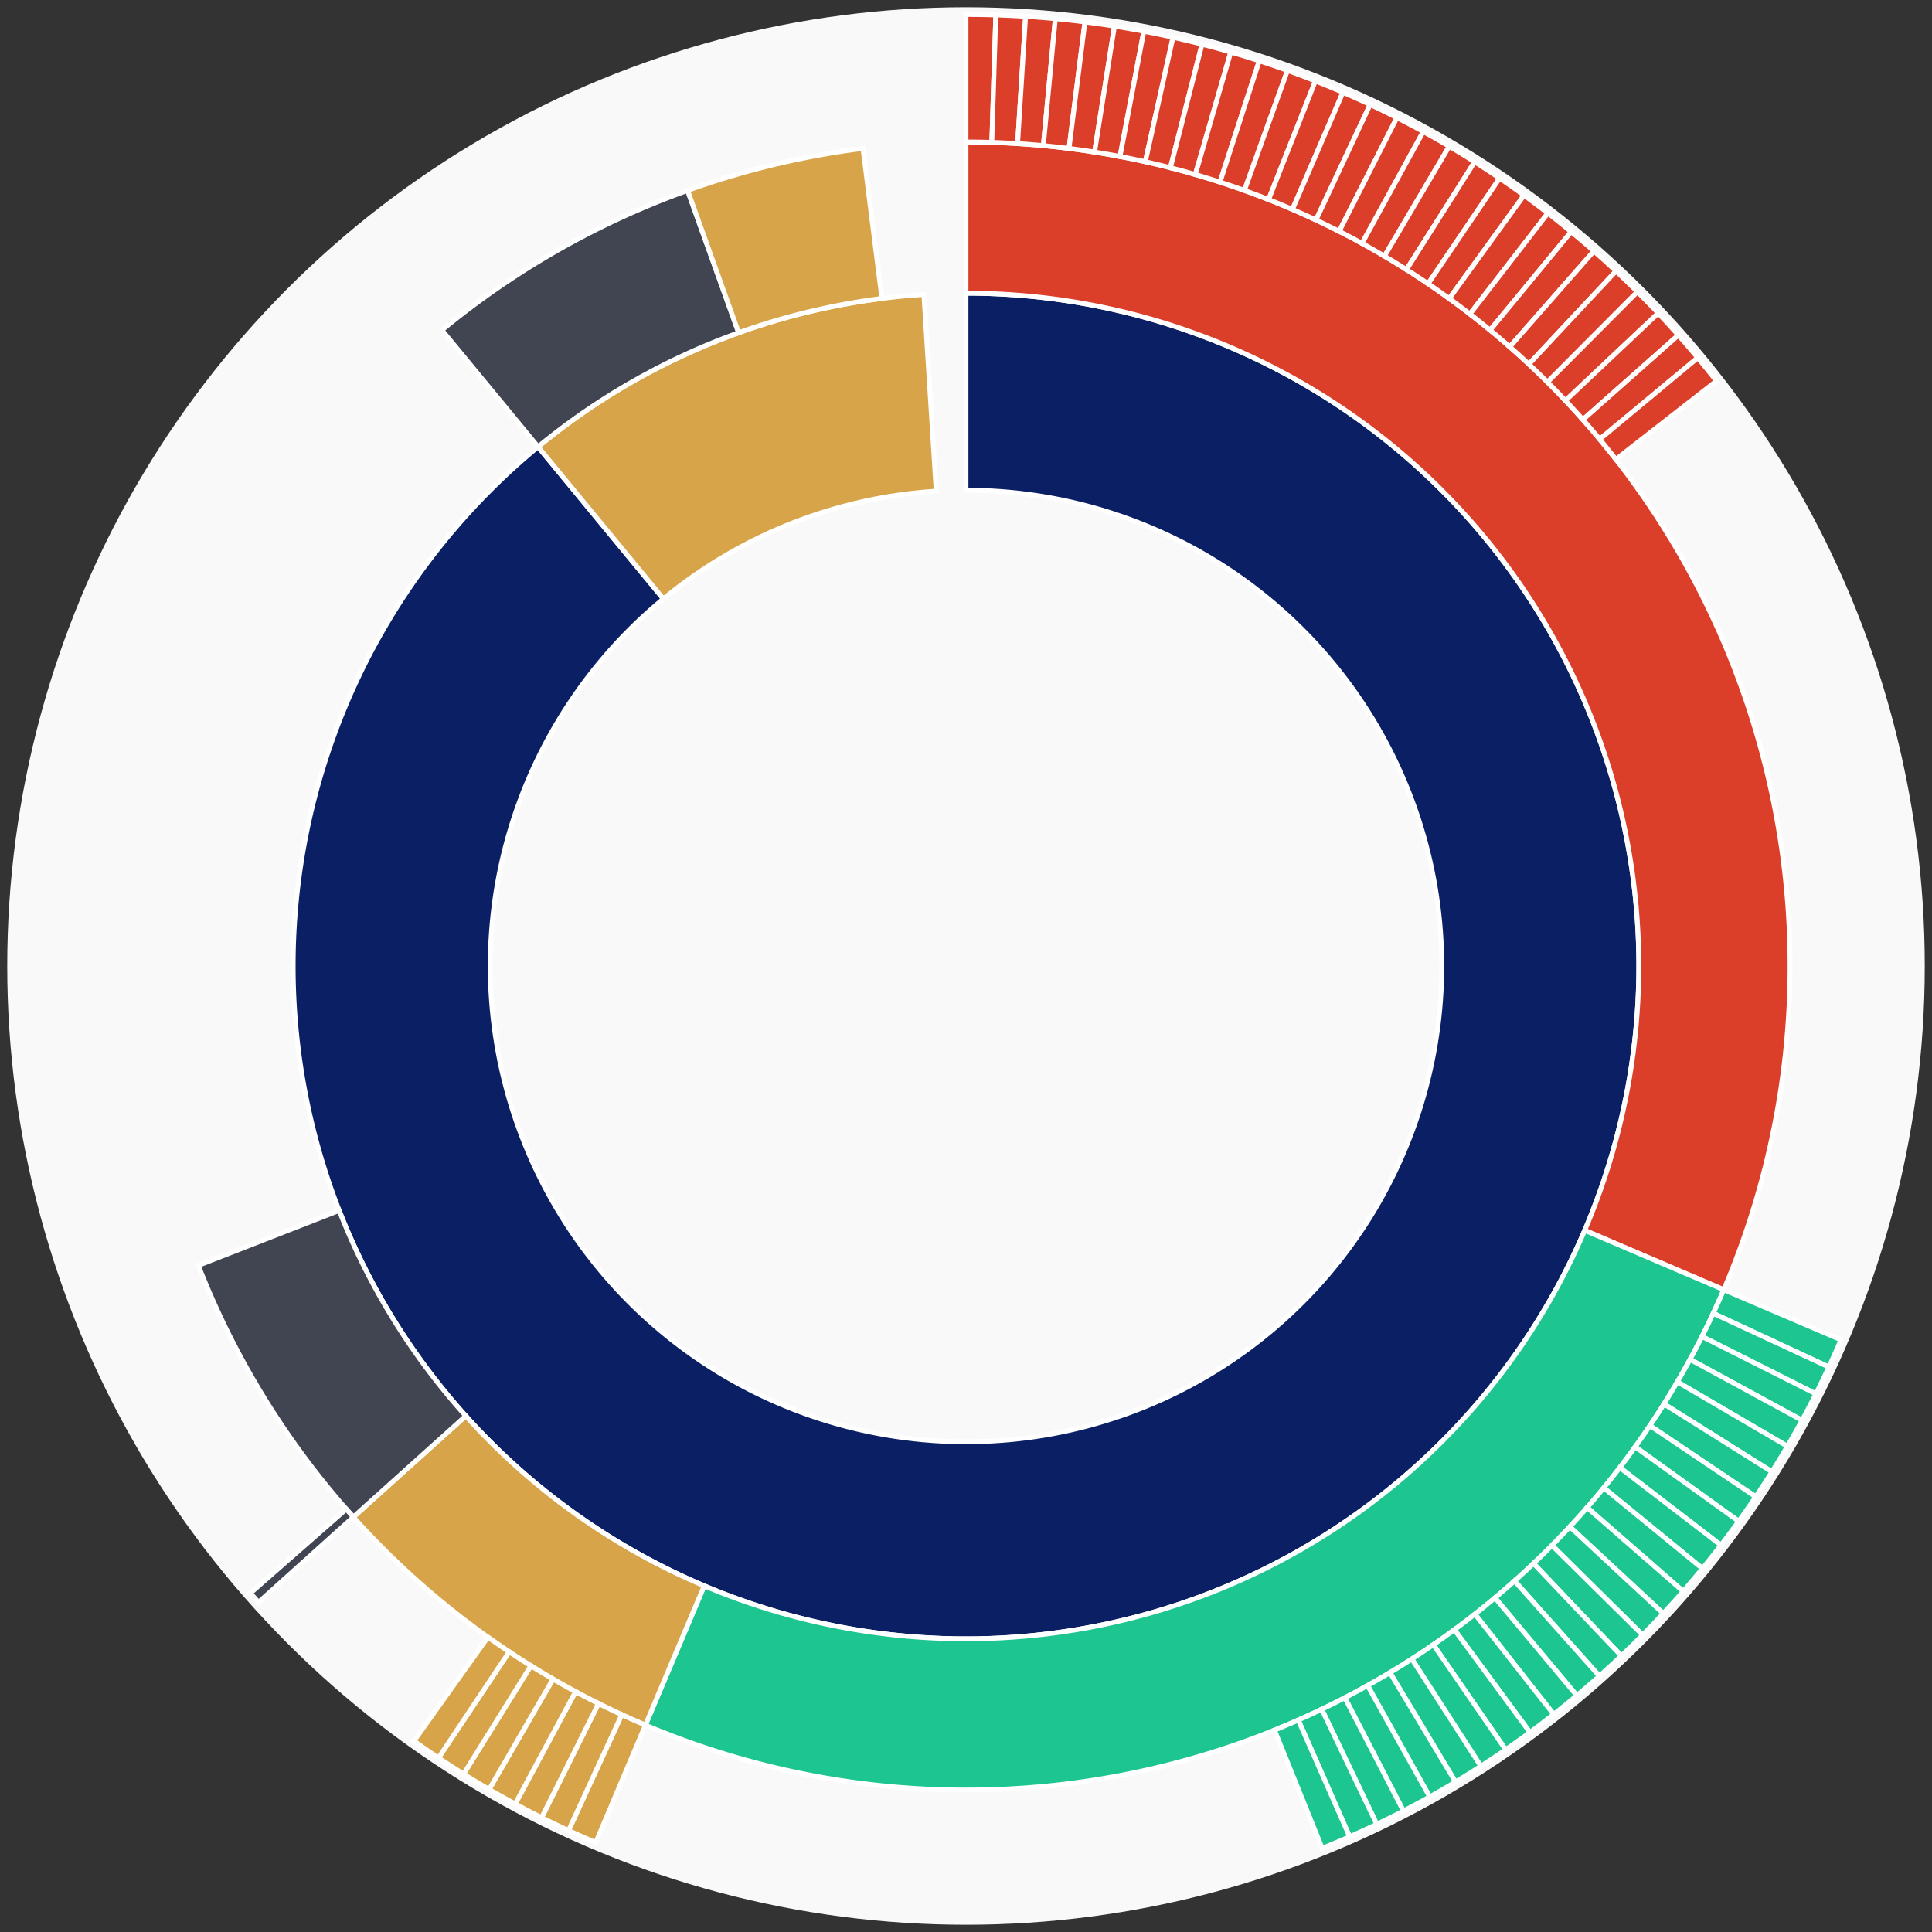 <svg xmlns="http://www.w3.org/2000/svg" width="400" height="400" id="block-7908267"><rect width="100%" height="100%" fill="#333333" stroke="none"/><g id="burst-container" transform="translate(200,200)"><circle r="197" style="fill: #f9f9f9; stroke: #f9f9f9; stroke-width: 3; opacity: 1;" id="circle-base"></circle><path display="none" d="M6.031385485800715e-15,-98.5A98.5,98.5,0,1,1,-6.031385485800715e-15,98.5A98.5,98.5,0,1,1,6.031385485800715e-15,-98.5Z" fill-rule="evenodd" id="p-type-root" style="stroke: #fff; opacity: 1;"></path><path d="M8.529667153919608e-15,-139.3A139.3,139.3,0,1,1,-88.598,-107.493L-62.649,-76.009A98.5,98.5,0,1,0,6.031385485800715e-15,-98.5Z" fill-rule="evenodd" style="fill: #0B1F65; stroke: #fff; opacity: 1;" id="p-type-data"></path><path d="M-88.598,-107.493A139.3,139.3,0,0,1,-8.724,-139.027L-6.169,-98.307A98.5,98.5,0,0,0,-62.649,-76.009Z" fill-rule="evenodd" style="fill: #D7A449; stroke: #fff; opacity: 1;" id="p-type-value"></path><path d="M1.0446666101440332e-14,-170.607A170.607,170.607,0,0,1,156.889,67.026L128.1,54.727A139.3,139.3,0,0,0,8.529667153919608e-15,-139.3Z" fill-rule="evenodd" style="fill: #DB3F29; stroke: #fff; opacity: 1;" id="p-type-functions"></path><path d="M156.889,67.026A170.607,170.607,0,0,1,-66.379,157.164L-54.198,128.324A139.3,139.3,0,0,0,128.1,54.727Z" fill-rule="evenodd" style="fill: #1DC690; stroke: #fff; opacity: 1;" id="p-type-logs"></path><path d="M-66.379,157.164A170.607,170.607,0,0,1,-126.847,114.09L-103.57,93.154A139.3,139.3,0,0,0,-54.198,128.324Z" fill-rule="evenodd" style="fill: #D7A449; stroke: #fff; opacity: 1;" id="p-type-tokenTransfers"></path><path d="M-126.847,114.09A170.607,170.607,0,0,1,-158.945,61.993L-129.778,50.617A139.3,139.3,0,0,0,-103.57,93.154Z" fill-rule="evenodd" style="fill: #414552; stroke: #fff; opacity: 1;" id="p-type-ether"></path><path d="M-108.511,-131.652A170.607,170.607,0,0,1,-57.646,-160.573L-47.067,-131.107A139.3,139.3,0,0,0,-88.598,-107.493Z" fill-rule="evenodd" style="fill: #414552; stroke: #fff; opacity: 1;" id="p-type-ether"></path><path d="M-57.646,-160.573A170.607,170.607,0,0,1,-21.327,-169.269L-17.413,-138.207A139.3,139.3,0,0,0,-47.067,-131.107Z" fill-rule="evenodd" style="fill: #D7A449; stroke: #fff; opacity: 1;" id="p-type-tokenTransfers"></path><path d="M1.206277097160143e-14,-197A197,197,0,0,1,6.172,-196.903L5.345,-170.523A170.607,170.607,0,0,0,1.0446666101440332e-14,-170.607Z" fill-rule="evenodd" style="fill: #DB3F29; stroke: #fff; opacity: 1;" id="p-type-functions"></path><path d="M6.172,-196.903A197,197,0,0,1,12.337,-196.613L10.684,-170.272A170.607,170.607,0,0,0,5.345,-170.523Z" fill-rule="evenodd" style="fill: #DB3F29; stroke: #fff; opacity: 1;" id="p-type-functions"></path><path d="M12.337,-196.613A197,197,0,0,1,18.491,-196.13L16.014,-169.854A170.607,170.607,0,0,0,10.684,-170.272Z" fill-rule="evenodd" style="fill: #DB3F29; stroke: #fff; opacity: 1;" id="p-type-functions"></path><path d="M18.491,-196.13A197,197,0,0,1,24.626,-195.455L21.327,-169.269A170.607,170.607,0,0,0,16.014,-169.854Z" fill-rule="evenodd" style="fill: #DB3F29; stroke: #fff; opacity: 1;" id="p-type-functions"></path><path d="M24.626,-195.455A197,197,0,0,1,30.737,-194.587L26.619,-168.518A170.607,170.607,0,0,0,21.327,-169.269Z" fill-rule="evenodd" style="fill: #DB3F29; stroke: #fff; opacity: 1;" id="p-type-functions"></path><path d="M30.737,-194.587A197,197,0,0,1,36.818,-193.529L31.886,-167.601A170.607,170.607,0,0,0,26.619,-168.518Z" fill-rule="evenodd" style="fill: #DB3F29; stroke: #fff; opacity: 1;" id="p-type-functions"></path><path d="M36.818,-193.529A197,197,0,0,1,42.863,-192.28L37.121,-166.52A170.607,170.607,0,0,0,31.886,-167.601Z" fill-rule="evenodd" style="fill: #DB3F29; stroke: #fff; opacity: 1;" id="p-type-functions"></path><path d="M42.863,-192.28A197,197,0,0,1,48.866,-190.843L42.319,-165.275A170.607,170.607,0,0,0,37.121,-166.52Z" fill-rule="evenodd" style="fill: #DB3F29; stroke: #fff; opacity: 1;" id="p-type-functions"></path><path d="M48.866,-190.843A197,197,0,0,1,54.821,-189.219L47.476,-163.868A170.607,170.607,0,0,0,42.319,-165.275Z" fill-rule="evenodd" style="fill: #DB3F29; stroke: #fff; opacity: 1;" id="p-type-functions"></path><path d="M54.821,-189.219A197,197,0,0,1,60.722,-187.408L52.587,-162.3A170.607,170.607,0,0,0,47.476,-163.868Z" fill-rule="evenodd" style="fill: #DB3F29; stroke: #fff; opacity: 1;" id="p-type-functions"></path><path d="M60.722,-187.408A197,197,0,0,1,66.563,-185.414L57.646,-160.573A170.607,170.607,0,0,0,52.587,-162.3Z" fill-rule="evenodd" style="fill: #DB3F29; stroke: #fff; opacity: 1;" id="p-type-functions"></path><path d="M66.563,-185.414A197,197,0,0,1,72.339,-183.238L62.648,-158.688A170.607,170.607,0,0,0,57.646,-160.573Z" fill-rule="evenodd" style="fill: #DB3F29; stroke: #fff; opacity: 1;" id="p-type-functions"></path><path d="M72.339,-183.238A197,197,0,0,1,78.044,-180.881L67.588,-156.648A170.607,170.607,0,0,0,62.648,-158.688Z" fill-rule="evenodd" style="fill: #DB3F29; stroke: #fff; opacity: 1;" id="p-type-functions"></path><path d="M78.044,-180.881A197,197,0,0,1,83.673,-178.348L72.463,-154.454A170.607,170.607,0,0,0,67.588,-156.648Z" fill-rule="evenodd" style="fill: #DB3F29; stroke: #fff; opacity: 1;" id="p-type-functions"></path><path d="M83.673,-178.348A197,197,0,0,1,89.219,-175.639L77.266,-152.108A170.607,170.607,0,0,0,72.463,-154.454Z" fill-rule="evenodd" style="fill: #DB3F29; stroke: #fff; opacity: 1;" id="p-type-functions"></path><path d="M89.219,-175.639A197,197,0,0,1,94.678,-172.757L81.993,-149.612A170.607,170.607,0,0,0,77.266,-152.108Z" fill-rule="evenodd" style="fill: #DB3F29; stroke: #fff; opacity: 1;" id="p-type-functions"></path><path d="M94.678,-172.757A197,197,0,0,1,100.044,-169.706L86.64,-146.97A170.607,170.607,0,0,0,81.993,-149.612Z" fill-rule="evenodd" style="fill: #DB3F29; stroke: #fff; opacity: 1;" id="p-type-functions"></path><path d="M100.044,-169.706A197,197,0,0,1,105.311,-166.489L91.202,-144.184A170.607,170.607,0,0,0,86.64,-146.97Z" fill-rule="evenodd" style="fill: #DB3F29; stroke: #fff; opacity: 1;" id="p-type-functions"></path><path d="M105.311,-166.489A197,197,0,0,1,110.475,-163.108L95.674,-141.256A170.607,170.607,0,0,0,91.202,-144.184Z" fill-rule="evenodd" style="fill: #DB3F29; stroke: #fff; opacity: 1;" id="p-type-functions"></path><path d="M110.475,-163.108A197,197,0,0,1,115.531,-159.567L100.053,-138.189A170.607,170.607,0,0,0,95.674,-141.256Z" fill-rule="evenodd" style="fill: #DB3F29; stroke: #fff; opacity: 1;" id="p-type-functions"></path><path d="M115.531,-159.567A197,197,0,0,1,120.473,-155.869L104.333,-134.987A170.607,170.607,0,0,0,100.053,-138.189Z" fill-rule="evenodd" style="fill: #DB3F29; stroke: #fff; opacity: 1;" id="p-type-functions"></path><path d="M120.473,-155.869A197,197,0,0,1,125.297,-152.019L108.511,-131.652A170.607,170.607,0,0,0,104.333,-134.987Z" fill-rule="evenodd" style="fill: #DB3F29; stroke: #fff; opacity: 1;" id="p-type-functions"></path><path d="M125.297,-152.019A197,197,0,0,1,129.998,-148.019L112.582,-128.188A170.607,170.607,0,0,0,108.511,-131.652Z" fill-rule="evenodd" style="fill: #DB3F29; stroke: #fff; opacity: 1;" id="p-type-functions"></path><path d="M129.998,-148.019A197,197,0,0,1,134.572,-143.873L116.542,-124.598A170.607,170.607,0,0,0,112.582,-128.188Z" fill-rule="evenodd" style="fill: #DB3F29; stroke: #fff; opacity: 1;" id="p-type-functions"></path><path d="M134.572,-143.873A197,197,0,0,1,139.013,-139.587L120.389,-120.886A170.607,170.607,0,0,0,116.542,-124.598Z" fill-rule="evenodd" style="fill: #DB3F29; stroke: #fff; opacity: 1;" id="p-type-functions"></path><path d="M139.013,-139.587A197,197,0,0,1,143.318,-135.163L124.117,-117.055A170.607,170.607,0,0,0,120.389,-120.886Z" fill-rule="evenodd" style="fill: #DB3F29; stroke: #fff; opacity: 1;" id="p-type-functions"></path><path d="M143.318,-135.163A197,197,0,0,1,147.482,-130.607L127.723,-113.109A170.607,170.607,0,0,0,124.117,-117.055Z" fill-rule="evenodd" style="fill: #DB3F29; stroke: #fff; opacity: 1;" id="p-type-functions"></path><path d="M147.482,-130.607A197,197,0,0,1,151.501,-125.922L131.204,-109.052A170.607,170.607,0,0,0,127.723,-113.109Z" fill-rule="evenodd" style="fill: #DB3F29; stroke: #fff; opacity: 1;" id="p-type-functions"></path><path d="M151.501,-125.922A197,197,0,0,1,155.372,-121.114L134.556,-104.888A170.607,170.607,0,0,0,131.204,-109.052Z" fill-rule="evenodd" style="fill: #DB3F29; stroke: #fff; opacity: 1;" id="p-type-functions"></path><path d="M181.16,77.395A197,197,0,0,1,178.647,83.032L154.712,71.908A170.607,170.607,0,0,0,156.889,67.026Z" fill-rule="evenodd" style="fill: #1DC690; stroke: #fff; opacity: 1;" id="p-type-logs"></path><path d="M178.647,83.032A197,197,0,0,1,175.958,88.588L152.384,76.72A170.607,170.607,0,0,0,154.712,71.908Z" fill-rule="evenodd" style="fill: #1DC690; stroke: #fff; opacity: 1;" id="p-type-logs"></path><path d="M175.958,88.588A197,197,0,0,1,173.096,94.057L149.905,81.456A170.607,170.607,0,0,0,152.384,76.72Z" fill-rule="evenodd" style="fill: #1DC690; stroke: #fff; opacity: 1;" id="p-type-logs"></path><path d="M173.096,94.057A197,197,0,0,1,170.064,99.434L147.28,86.112A170.607,170.607,0,0,0,149.905,81.456Z" fill-rule="evenodd" style="fill: #1DC690; stroke: #fff; opacity: 1;" id="p-type-logs"></path><path d="M170.064,99.434A197,197,0,0,1,166.866,104.713L144.51,90.684A170.607,170.607,0,0,0,147.28,86.112Z" fill-rule="evenodd" style="fill: #1DC690; stroke: #fff; opacity: 1;" id="p-type-logs"></path><path d="M166.866,104.713A197,197,0,0,1,163.503,109.889L141.598,95.167A170.607,170.607,0,0,0,144.51,90.684Z" fill-rule="evenodd" style="fill: #1DC690; stroke: #fff; opacity: 1;" id="p-type-logs"></path><path d="M163.503,109.889A197,197,0,0,1,159.98,114.958L138.547,99.556A170.607,170.607,0,0,0,141.598,95.167Z" fill-rule="evenodd" style="fill: #1DC690; stroke: #fff; opacity: 1;" id="p-type-logs"></path><path d="M159.98,114.958A197,197,0,0,1,156.3,119.913L135.36,103.848A170.607,170.607,0,0,0,138.547,99.556Z" fill-rule="evenodd" style="fill: #1DC690; stroke: #fff; opacity: 1;" id="p-type-logs"></path><path d="M156.3,119.913A197,197,0,0,1,152.467,124.751L132.04,108.038A170.607,170.607,0,0,0,135.36,103.848Z" fill-rule="evenodd" style="fill: #1DC690; stroke: #fff; opacity: 1;" id="p-type-logs"></path><path d="M152.467,124.751A197,197,0,0,1,148.484,129.466L128.591,112.121A170.607,170.607,0,0,0,132.04,108.038Z" fill-rule="evenodd" style="fill: #1DC690; stroke: #fff; opacity: 1;" id="p-type-logs"></path><path d="M148.484,129.466A197,197,0,0,1,144.355,134.055L125.015,116.095A170.607,170.607,0,0,0,128.591,112.121Z" fill-rule="evenodd" style="fill: #1DC690; stroke: #fff; opacity: 1;" id="p-type-logs"></path><path d="M144.355,134.055A197,197,0,0,1,140.084,138.511L121.317,119.954A170.607,170.607,0,0,0,125.015,116.095Z" fill-rule="evenodd" style="fill: #1DC690; stroke: #fff; opacity: 1;" id="p-type-logs"></path><path d="M140.084,138.511A197,197,0,0,1,135.676,142.832L117.499,123.696A170.607,170.607,0,0,0,121.317,119.954Z" fill-rule="evenodd" style="fill: #1DC690; stroke: #fff; opacity: 1;" id="p-type-logs"></path><path d="M135.676,142.832A197,197,0,0,1,131.135,147.012L113.566,127.316A170.607,170.607,0,0,0,117.499,123.696Z" fill-rule="evenodd" style="fill: #1DC690; stroke: #fff; opacity: 1;" id="p-type-logs"></path><path d="M131.135,147.012A197,197,0,0,1,126.465,151.048L109.522,130.812A170.607,170.607,0,0,0,113.566,127.316Z" fill-rule="evenodd" style="fill: #1DC690; stroke: #fff; opacity: 1;" id="p-type-logs"></path><path d="M126.465,151.048A197,197,0,0,1,121.671,154.936L105.37,134.179A170.607,170.607,0,0,0,109.522,130.812Z" fill-rule="evenodd" style="fill: #1DC690; stroke: #fff; opacity: 1;" id="p-type-logs"></path><path d="M121.671,154.936A197,197,0,0,1,116.757,158.672L101.115,137.414A170.607,170.607,0,0,0,105.37,134.179Z" fill-rule="evenodd" style="fill: #1DC690; stroke: #fff; opacity: 1;" id="p-type-logs"></path><path d="M116.757,158.672A197,197,0,0,1,111.729,162.252L96.76,140.514A170.607,170.607,0,0,0,101.115,137.414Z" fill-rule="evenodd" style="fill: #1DC690; stroke: #fff; opacity: 1;" id="p-type-logs"></path><path d="M111.729,162.252A197,197,0,0,1,106.591,165.672L92.311,143.476A170.607,170.607,0,0,0,96.76,140.514Z" fill-rule="evenodd" style="fill: #1DC690; stroke: #fff; opacity: 1;" id="p-type-logs"></path><path d="M106.591,165.672A197,197,0,0,1,101.349,168.93L87.77,146.298A170.607,170.607,0,0,0,92.311,143.476Z" fill-rule="evenodd" style="fill: #1DC690; stroke: #fff; opacity: 1;" id="p-type-logs"></path><path d="M101.349,168.93A197,197,0,0,1,96.006,172.023L83.144,148.976A170.607,170.607,0,0,0,87.77,146.298Z" fill-rule="evenodd" style="fill: #1DC690; stroke: #fff; opacity: 1;" id="p-type-logs"></path><path d="M96.006,172.023A197,197,0,0,1,90.57,174.946L78.436,151.508A170.607,170.607,0,0,0,83.144,148.976Z" fill-rule="evenodd" style="fill: #1DC690; stroke: #fff; opacity: 1;" id="p-type-logs"></path><path d="M90.57,174.946A197,197,0,0,1,85.045,177.697L73.651,153.89A170.607,170.607,0,0,0,78.436,151.508Z" fill-rule="evenodd" style="fill: #1DC690; stroke: #fff; opacity: 1;" id="p-type-logs"></path><path d="M85.045,177.697A197,197,0,0,1,79.436,180.274L68.794,156.122A170.607,170.607,0,0,0,73.651,153.89Z" fill-rule="evenodd" style="fill: #1DC690; stroke: #fff; opacity: 1;" id="p-type-logs"></path><path d="M79.436,180.274A197,197,0,0,1,73.75,182.675L63.869,158.201A170.607,170.607,0,0,0,68.794,156.122Z" fill-rule="evenodd" style="fill: #1DC690; stroke: #fff; opacity: 1;" id="p-type-logs"></path><path d="M-76.648,181.478A197,197,0,0,1,-82.296,178.987L-71.27,155.007A170.607,170.607,0,0,0,-66.379,157.164Z" fill-rule="evenodd" style="fill: #D7A449; stroke: #fff; opacity: 1;" id="p-type-tokenTransfers"></path><path d="M-82.296,178.987A197,197,0,0,1,-87.863,176.321L-76.091,152.699A170.607,170.607,0,0,0,-71.27,155.007Z" fill-rule="evenodd" style="fill: #D7A449; stroke: #fff; opacity: 1;" id="p-type-tokenTransfers"></path><path d="M-87.863,176.321A197,197,0,0,1,-93.343,173.482L-80.838,150.24A170.607,170.607,0,0,0,-76.091,152.699Z" fill-rule="evenodd" style="fill: #D7A449; stroke: #fff; opacity: 1;" id="p-type-tokenTransfers"></path><path d="M-93.343,173.482A197,197,0,0,1,-98.733,170.473L-85.505,147.634A170.607,170.607,0,0,0,-80.838,150.24Z" fill-rule="evenodd" style="fill: #D7A449; stroke: #fff; opacity: 1;" id="p-type-tokenTransfers"></path><path d="M-98.733,170.473A197,197,0,0,1,-104.025,167.296L-90.088,144.882A170.607,170.607,0,0,0,-85.505,147.634Z" fill-rule="evenodd" style="fill: #D7A449; stroke: #fff; opacity: 1;" id="p-type-tokenTransfers"></path><path d="M-104.025,167.296A197,197,0,0,1,-109.215,163.955L-94.583,141.989A170.607,170.607,0,0,0,-90.088,144.882Z" fill-rule="evenodd" style="fill: #D7A449; stroke: #fff; opacity: 1;" id="p-type-tokenTransfers"></path><path d="M-109.215,163.955A197,197,0,0,1,-114.298,160.453L-98.985,138.956A170.607,170.607,0,0,0,-94.583,141.989Z" fill-rule="evenodd" style="fill: #D7A449; stroke: #fff; opacity: 1;" id="p-type-tokenTransfers"></path><path d="M-146.471,131.74A197,197,0,0,1,-148.161,129.836L-128.311,112.441A170.607,170.607,0,0,0,-126.847,114.09Z" fill-rule="evenodd" style="fill: #414552; stroke: #fff; opacity: 1;" id="p-type-ether"></path></g></svg>